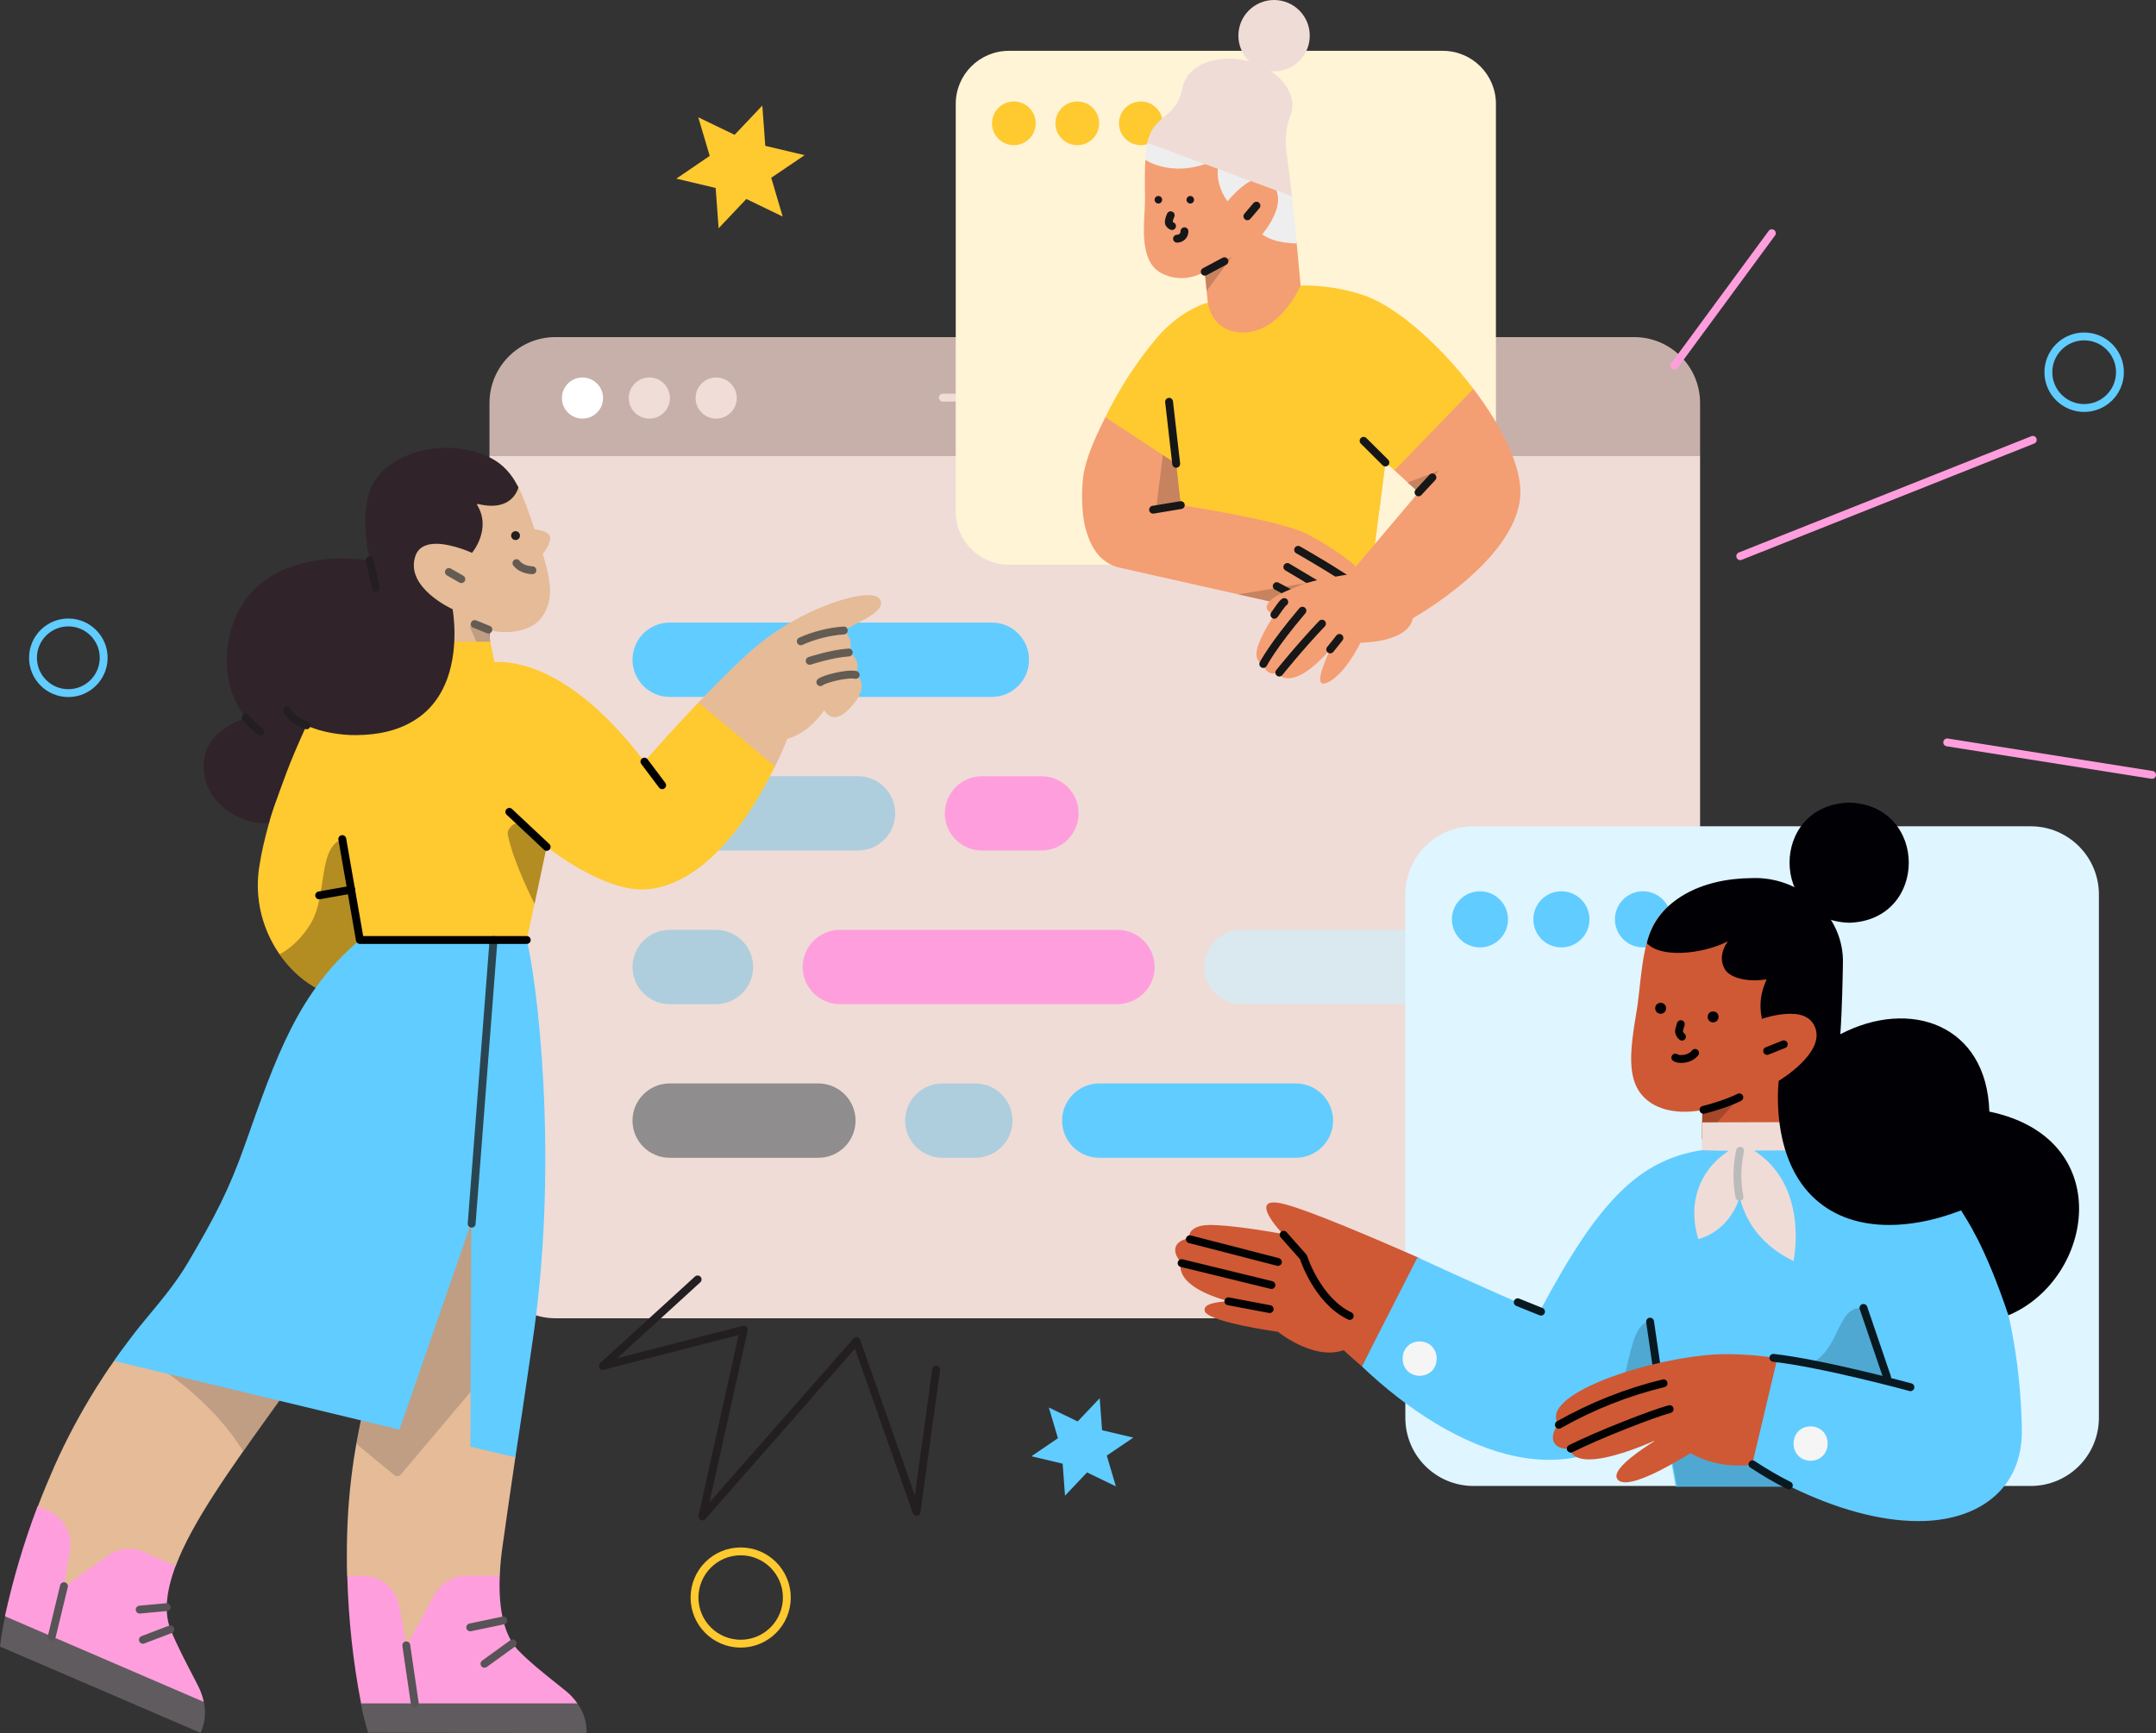 <?xml version="1.0" encoding="UTF-8"?>
<svg id="Layer_1" data-name="Layer 1" xmlns="http://www.w3.org/2000/svg" viewBox="0 0 1096.93 881.98">
  <rect x="0" y="0" width="1096.93" height="881.98" fill="#333333" stroke="none"/>
  <defs>
    <style>
      .cls-1 {
        fill: #cf5934;
      }

      .cls-2 {
        fill: #f49e73;
      }

      .cls-3 {
        fill: #c8b0aa;
      }

      .cls-4 {
        stroke: #ffc930;
      }

      .cls-4, .cls-5, .cls-6, .cls-7, .cls-8, .cls-9, .cls-10, .cls-11, .cls-12, .cls-13, .cls-14, .cls-15, .cls-16, .cls-17, .cls-18 {
        fill: none;
        stroke-linecap: round;
        stroke-linejoin: round;
        stroke-width: 4px;
      }

      .cls-5 {
        stroke: #f0ddd8;
      }

      .cls-19 {
        fill: #fff;
      }

      .cls-20 {
        fill: #e5bb98;
      }

      .cls-6 {
        stroke: #000;
      }

      .cls-21 {
        fill: #fff4d6;
      }

      .cls-7 {
        stroke: #bbb;
      }

      .cls-22 {
        fill: #ffc930;
      }

      .cls-8 {
        stroke: #161616;
      }

      .cls-23 {
        fill: #f5f5f5;
      }

      .cls-24 {
        fill: #dff5ff;
      }

      .cls-9 {
        stroke: #645b53;
      }

      .cls-25 {
        fill: #17151c;
      }

      .cls-26 {
        fill: #afcedd;
      }

      .cls-27 {
        fill: #dae8ef;
      }

      .cls-28 {
        fill: #f0ddd8;
      }

      .cls-10 {
        stroke: #030202;
      }

      .cls-29, .cls-30, .cls-31, .cls-32, .cls-33 {
        isolation: isolate;
      }

      .cls-29, .cls-32 {
        opacity: .3;
      }

      .cls-34 {
        fill: #61ccff;
      }

      .cls-30 {
        fill: #171717;
      }

      .cls-30, .cls-31, .cls-33 {
        opacity: .2;
      }

      .cls-35 {
        fill: #605b5e;
      }

      .cls-11 {
        stroke: #081921;
      }

      .cls-12 {
        stroke: #231f21;
      }

      .cls-36 {
        fill: #8f8d8e;
      }

      .cls-31 {
        fill: #030202;
      }

      .cls-37 {
        fill: #010005;
      }

      .cls-38 {
        fill: #efdcd7;
      }

      .cls-39 {
        fill: #30242a;
      }

      .cls-13 {
        stroke: #231f20;
      }

      .cls-40 {
        fill: #ff9edd;
      }

      .cls-14 {
        stroke: #2a4552;
      }

      .cls-32 {
        fill: #645b53;
      }

      .cls-33 {
        fill: #081921;
      }

      .cls-15 {
        stroke: #61ccff;
      }

      .cls-16 {
        stroke: #171717;
      }

      .cls-41 {
        fill: #eee;
      }

      .cls-42 {
        fill: #231f20;
      }

      .cls-17 {
        stroke: #585356;
      }

      .cls-18 {
        stroke: #ff9edd;
      }
    </style>
  </defs>
  <path class="cls-4" d="M376.85,836.47c12.96,0,23.48-10.52,23.48-23.48s-10.52-23.49-23.48-23.49-23.49,10.52-23.49,23.49,10.52,23.48,23.49,23.48Z"/>
  <path class="cls-34" d="M560.71,727.84l15.89,3.77-13.49,9.14,4.63,15.66-14.68-7.08-11.2,11.82-1.2-16.28-15.89-3.77,13.49-9.2-4.63-15.6,14.68,7.08,11.2-11.82,1.2,16.28Z"/>
  <path class="cls-15" d="M34.77,352.73c9.93,0,17.98-8.05,17.98-17.98s-8.05-17.98-17.98-17.98-17.98,8.05-17.98,17.98,8.05,17.98,17.98,17.98Z"/>
  <path class="cls-15" d="M1060.38,207.63c10.06,0,18.21-8.15,18.21-18.21s-8.15-18.21-18.21-18.21-18.21,8.16-18.21,18.21,8.15,18.21,18.21,18.21Z"/>
  <path class="cls-22" d="M389.36,74.22l20.01,4.75-16.98,11.51,5.82,19.72-18.49-8.93-14.1,14.9-1.51-20.51-20-4.75,16.98-11.58-5.83-19.64,18.49,8.92,14.1-14.89,1.51,20.5Z"/>
  <g>
    <path class="cls-38" d="M282.61,182.31l548.8,2.32c18.54,0,23.62,1.94,23.62,20.48l9.94,26.99v405.21c0,18.53-15.02,33.56-33.56,33.56H282.61c-18.54,0-33.57-15.03-33.57-33.56V232.1l9.05-26.99c0-18.54,5.98-22.8,24.52-22.8Z"/>
    <path class="cls-3" d="M282.61,171.55H831.41c18.54,0,33.56,15.02,33.56,33.56v26.99H249.04v-26.99c0-18.54,15.03-33.56,33.57-33.56Z"/>
    <path class="cls-19" d="M296.36,213.03c5.78,0,10.46-4.68,10.46-10.46s-4.68-10.46-10.46-10.46-10.46,4.68-10.46,10.46,4.68,10.46,10.46,10.46Z"/>
    <path class="cls-28" d="M330.37,213.03c5.78,0,10.47-4.68,10.47-10.46s-4.69-10.46-10.47-10.46-10.46,4.68-10.46,10.46,4.68,10.46,10.46,10.46Z"/>
    <path class="cls-28" d="M364.38,213.03c5.78,0,10.47-4.68,10.47-10.46s-4.69-10.46-10.47-10.46-10.46,4.68-10.46,10.46,4.68,10.46,10.46,10.46Z"/>
    <path class="cls-5" d="M479.72,202.35h154.65"/>
  </g>
  <g>
    <path class="cls-34" d="M340.72,316.83h163.93c10.42,0,18.91,8.49,18.91,18.91s-8.49,18.92-18.91,18.92h-163.93c-10.42,0-18.92-8.49-18.92-18.92s8.5-18.91,18.92-18.91Z"/>
    <path class="cls-26" d="M340.72,395.01h95.83c10.43,0,18.92,8.49,18.92,18.91s-8.49,18.92-18.92,18.92h-95.83c-10.42,0-18.92-8.49-18.92-18.92s8.5-18.91,18.92-18.91Z"/>
    <path class="cls-40" d="M499.6,395.01h30.27c10.42,0,18.91,8.49,18.91,18.91s-8.49,18.92-18.91,18.92h-30.27c-10.42,0-18.91-8.49-18.91-18.92s8.49-18.91,18.91-18.91Z"/>
    <path class="cls-26" d="M340.72,473.19h23.54c10.42,0,18.91,8.49,18.91,18.92s-8.49,18.91-18.91,18.91h-23.54c-10.42,0-18.92-8.49-18.92-18.91s8.5-18.92,18.92-18.92Z"/>
    <path class="cls-40" d="M427.31,473.19h141.23c10.42,0,18.91,8.49,18.91,18.92s-8.49,18.91-18.91,18.91h-141.23c-10.43,0-18.92-8.49-18.92-18.91s8.49-18.92,18.92-18.92Z"/>
    <path class="cls-27" d="M631.59,473.19h121.05c10.42,0,18.91,8.49,18.91,18.92s-8.49,18.91-18.91,18.91h-121.05c-10.43,0-18.92-8.49-18.92-18.91s8.49-18.92,18.92-18.92Z"/>
    <path class="cls-36" d="M340.72,551.37h75.66c10.42,0,18.91,8.49,18.91,18.92s-8.49,18.91-18.91,18.91h-75.66c-10.42,0-18.92-8.49-18.92-18.91s8.5-18.92,18.92-18.92Z"/>
    <path class="cls-26" d="M479.43,551.37h16.81c10.42,0,18.92,8.49,18.92,18.92s-8.5,18.91-18.92,18.91h-16.81c-10.43,0-18.92-8.49-18.92-18.91s8.49-18.92,18.92-18.92Z"/>
    <path class="cls-34" d="M559.29,551.37h100.04c10.42,0,18.91,8.49,18.91,18.92s-8.49,18.91-18.91,18.91h-100.04c-10.42,0-18.92-8.49-18.92-18.91s8.5-18.92,18.92-18.92Z"/>
  </g>
  <path class="cls-13" d="M354.94,651.1l-48.2,44.03,71.7-18.47-21.09,95.07,78.39-89.25,30.58,86.91,9.98-72.41"/>
  <g>
    <path class="cls-21" d="M734.07,25.87h-220.77c-14.95,0-27.04,12.08-27.04,27.03v207.42c0,14.95,12.09,27.04,27.04,27.04h220.77c14.95,0,27.03-12.09,27.03-27.04V52.9c0-14.95-12.13-27.03-27.03-27.03Z"/>
    <path class="cls-22" d="M515.83,73.87c6.14,0,11.11-4.97,11.11-11.11s-4.97-11.12-11.11-11.12-11.12,4.98-11.12,11.12,4.98,11.11,11.12,11.11Z"/>
    <path class="cls-22" d="M548.11,73.87c6.14,0,11.11-4.97,11.11-11.11s-4.97-11.12-11.11-11.12-11.12,4.98-11.12,11.12,4.98,11.11,11.12,11.11Z"/>
    <path class="cls-22" d="M580.43,73.87c6.14,0,11.12-4.97,11.12-11.11s-4.98-11.12-11.12-11.12-11.11,4.98-11.11,11.12,4.97,11.11,11.11,11.11Z"/>
  </g>
  <g>
    <path class="cls-2" d="M582.56,101.92c0-5.08-.31-12.97,.21-20.54,0-.05,.05-.1,.05-.1l46.84-26.51s.15,0,.15,.05l15.1,20.49v.05l14.83,48.5v.05c1.14,11.88,1.92,21.11,1.97,21.42-.05,.57-2.9,41.24-26.61,41.24s-20.64-31.85-20.59-32.52l-1.61-15.51c0-.11-.1-.16-.2-.11-1.46,.83-11.42,6.28-22.1,.42-11.83-6.54-8.04-27.13-8.04-36.93Z"/>
    <path class="cls-30" d="M613.94,148.08l-.98-9.75s9.23-4.67,13.79-7.68l-12.81,17.43Z"/>
    <path class="cls-30" d="M692.68,223.44l9.07,36.52,5.03-39.78-14.1,3.26Z"/>
    <path class="cls-41" d="M583.86,72.46c1.19-9.23,22.56-23.71,38.79-23.71s21.11,13.18,23.97,34.91c.2,1.61,9.02,1.04,10.73,16.34,1.09,9.91,1.87,18.15,2.44,23.86-1.87,.05-3.99-.11-6.38-.47-3.58-.52-7.99-1.71-11.25-4.15,0,0,16.44-18.67,2.49-27.64-7.58-4.88-20.08,10.84-20.08,10.84,0,0-8.14-9.75-3.78-22.25-22.77,11.93-38.02,1.14-38.02,1.14,.26-7.11,1.04-8.77,1.09-8.87Z"/>
    <path class="cls-16" d="M639.25,104.67l-4.61,5.39"/>
    <path class="cls-16" d="M595.63,109.54c-.52,1.14-1.19,3.01-.88,4.05,.31,.67,.88,1.19,1.56,1.45"/>
    <path class="cls-16" d="M602.63,117.69c.06,2.02-1.55,3.73-3.63,3.78h-.15"/>
    <path class="cls-16" d="M612.96,138.28l10.01-5.34"/>
    <path class="cls-25" d="M605.59,103.58c1.06,0,1.92-.86,1.92-1.92s-.86-1.92-1.92-1.92-1.92,.86-1.92,1.92,.86,1.92,1.92,1.92Z"/>
    <path class="cls-25" d="M589.36,103.58c1.05,0,1.91-.86,1.91-1.92s-.86-1.92-1.91-1.92-1.92,.86-1.92,1.92,.86,1.92,1.92,1.92Z"/>
    <path class="cls-38" d="M648.22,36.31c10.03,0,18.16-8.13,18.16-18.16s-8.13-18.15-18.16-18.15-18.15,8.13-18.15,18.15,8.13,18.16,18.15,18.16Z"/>
    <path class="cls-38" d="M654.81,79.36c-1.24-6.85-.83-14.01,1.71-20.49,.26-.68,.47-1.35,.63-2.08,2.49-10.78-7.89-22.4-23.19-25.93-15.3-3.53-29.72,2.33-32.21,13.17-.05,.26-.1,.52-.15,.78-.89,5.45-3.84,10.38-8.2,13.75-2.49,1.81-4.72,4.04-6.59,6.53-1.4,1.97-2.38,4.57-3.06,7.58l73.6,27.23c-.72-6.7-1.55-13.02-2.23-18,0-.88-.15-1.71-.31-2.54Z"/>
    <path class="cls-22" d="M749.68,197.98c-16.18-21.37-37.61-40.67-53.74-46.94v-.05c-.72-.26-1.5-.52-2.23-.78-17.06-5.71-31.95-4.88-31.95-4.88,0,0-10.32,23.86-29.3,23.86-16.29,0-17.9-15.2-17.9-15.2,0,0-11.62,2.75-23.54,15.2,0,0-15.72,16.6-28.64,43.1l34.86,23.71,2.44,25.41,97.66,33.09,7.52-59.13,4.93,4.26,39.89-41.65Z"/>
    <path class="cls-8" d="M704.86,235.37l-11.1-11.04"/>
    <path class="cls-2" d="M663.68,271.16c-13.54-6.48-62.91-14.11-62.91-14.11l-2.34-21-36.05-23.76c-4.04,8.25-8.55,17.27-10.73,27.13-1.61,7.47-1.51,21.27,.52,28.99,2.49,9.39,6.64,17.12,16.18,20.18l105.34,23.7,10.06,1.72s5.45,0,4.36-5.97c2.7,.52,4.57-.26,5.97-1.61,1.6-1.61,0-5.44,0-5.44,0,0,3.78-.52,1.09-6.49-2.6-5.65-17.95-16.8-31.49-23.34Z"/>
    <path class="cls-30" d="M600.77,257.05l-2.34-21-6.79-4.51-3.43,27.59,12.56-2.08Z"/>
    <path class="cls-16" d="M600.77,257.05l-14.11,2.34"/>
    <path class="cls-30" d="M629.92,302.49l43.77,9.86,10.06,1.71s5.45,0,4.36-5.97c2.7,.52,4.57-.26,5.97-1.61,1.6-1.6,0-5.44,0-5.44l-26.46-4.83-37.7,6.28Z"/>
    <path class="cls-16" d="M694.08,300.99c-12.45-9.24-33.61-21.17-33.61-21.17"/>
    <path class="cls-16" d="M687.8,308.35c-12.76-7.88-32.83-19.81-32.83-19.81"/>
    <path class="cls-16" d="M675.09,311.83c-9.23-4.88-25.52-13.54-25.52-13.54"/>
    <path class="cls-2" d="M749.63,197.87l-40.15,41.5,12.24,11.2-35.27,41.75s-16.6,2.18-24.74,5.45c-8.14,3.27-13.49,5.6-15.72,8.14-2.12,2.39-2.69,4.88,2.39,6.95-4.82,7.16-8.35,14.68-8.92,18-1.09,6.49,3.27,7.06,3.27,7.06,1.6,7.05,8.14,4.35,8.14,4.35,0,0,0,3.79,6.54,2.7,8.09-1.35,18.2-13.07,19.39-14.47h.06c-.94,1.87-9.29,19.29-2.6,17.22,9.34-2.85,17.9-20.59,17.9-20.59,26.55-1.09,26.55-12.45,26.55-12.45,0,0,52.6-29.31,54.78-62.4,.93-14.78-9.44-35.42-23.86-54.41Z"/>
    <path class="cls-30" d="M716.07,245.59l5.65,4.98,10.37-11.05-16.02,6.07Z"/>
    <path class="cls-16" d="M721.72,250.57l7.06-7.62"/>
    <path class="cls-16" d="M642.73,337.92s4.72-9.24,19.91-27.13"/>
    <path class="cls-16" d="M648.38,312.86c1.61-2.17,3.94-5.91,5.03-6.48"/>
    <path class="cls-16" d="M650.87,342.27s10.37-12.96,21.73-24.89"/>
    <path class="cls-16" d="M676.8,330.5c2.7-3.27,4.67-5.86,4.67-5.86"/>
    <path class="cls-8" d="M598.43,236.05l-3.63-31.59"/>
  </g>
  <g>
    <path class="cls-24" d="M1033.17,420.5h-283.44c-19.2,0-34.72,15.52-34.72,34.71v266.3c0,19.2,15.52,34.71,34.72,34.71h283.44c19.19,0,34.71-15.51,34.71-34.71V455.21c0-19.19-15.58-34.71-34.71-34.71Z"/>
    <path class="cls-34" d="M752.97,482.13c7.88,0,14.27-6.38,14.27-14.27s-6.39-14.27-14.27-14.27-14.27,6.39-14.27,14.27,6.38,14.27,14.27,14.27Z"/>
    <path class="cls-34" d="M794.41,482.13c7.89,0,14.27-6.38,14.27-14.27s-6.38-14.27-14.27-14.27-14.27,6.39-14.27,14.27,6.39,14.27,14.27,14.27Z"/>
    <path class="cls-34" d="M835.92,482.13c7.88,0,14.27-6.38,14.27-14.27s-6.39-14.27-14.27-14.27-14.27,6.39-14.27,14.27,6.38,14.27,14.27,14.27Z"/>
  </g>
  <g>
    <path class="cls-1" d="M865.82,579.65l.3-14.64c0-.1-.1-.1-.1-.1-9.77,1.9-23.51,1.3-31.08-8.16-6.87-8.67-5.68-22.12-2.49-40.84,2.69-14.64,2.29-36.95,11.06-48.81,9.86-14.04,28.18-16.83,48.7-16.03,23.71,1.29,41.54,22.01,40.94,44.72-.4,10.56-.9,30.38-2.39,55.28-.5,7.27-1.7,31.47-1.8,33.17,0,.1-.1,.1-.1,.1l-62.94-4.59q-.1,0-.1-.1Z"/>
    <path class="cls-31" d="M866.12,564.91l-.2,14.65c0,.09,.1,.09,.2,.09l18.52-20.71c.1-.1,0-.2-.1-.2-9.46,4.38-17.53,5.87-18.42,6.17q0-.1,0,0Z"/>
    <path class="cls-10" d="M899.08,534.83l8.47-3.38"/>
    <path class="cls-10" d="M866.71,564.81c4.58-1.09,12.85-3.68,18.23-6.37"/>
    <path class="cls-10" d="M855.16,521.19l-.7,2.39c-.5,1.39,0,2.79,1,3.68l.3,.3"/>
    <path class="cls-6" d="M852.37,538.22c1.59,1.2,7.17,1.2,10.06-2.39"/>
    <path class="cls-37" d="M871.59,514.71c3.69,.1,3.69,5.48,0,5.58-3.68-.1-3.68-5.48,0-5.58Z"/>
    <path class="cls-37" d="M844.9,510.33c3.69,.1,3.69,5.48,0,5.58-3.69-.1-3.69-5.48,0-5.58Z"/>
    <path class="cls-1" d="M683.64,687.13c-2.39,.79-4.78,1.19-7.27,1.19-12.65,0-25.2-9.76-26.19-10.56-2.19-.3-33.37-4.78-37.05-10.06-2.1-4.48,7.27-5.18,11.25-5.47,.1,0,.1-.2,0-.2-15.74-4.49-21.22-9.96-22.91-13.75-1.39-2.79-.7-4.98-.5-5.58v-.1c-6.17-7.07-2.09-11.65,4.09-12.35,.1,0,.1-.1,.1-.1-.7-4.08,3.48-6.77,10.55-6.77,9.87,.1,25.2,2.49,36.56,4.48,.1,0,.1-.1,.1-.2-9.96-10.95-12.05-18.42,1.29-14.84,12.65,3.29,44.03,16.64,68.73,27.49,.1,0,.1,.1,0,.1l-29.58,54.88c.1,.1-5.68-4.88-9.17-8.16Z"/>
    <path class="cls-34" d="M975.78,774.08c-19.13,0-41.54-6.08-64.84-17.53h-58.27s-.1,0-.1-.1l-7.77-43.63c0-.1-.1-.1-.2,0-40.24,54.19-104.88,27.1-151.69-17.43v-.1c.99-1.99,27.19-53.08,28.28-55.38,0,0,.1-.1,.1,0,31.58,14.65,59.76,26.8,61.96,27.69,0,0,.1,0,.1-.1,29.78-56.27,50.49-77.09,82.37-82.17h88.44c48.21,2.59,73.31,72.11,74.51,141.94,.59,30.77-22.51,47.01-52.89,46.81Z"/>
    <path class="cls-33" d="M813.82,737.62c.1-.1,5.48-8.76,9.17-22.71,1.59-5.97,2.89-11.65,4.08-16.73,3.29-14.44,5.48-24.9,12.25-25.6h.1c.7,.9,5.58,39.45,5.78,39.45l.1,.49c-.1,.2-11.36,16.54-31.18,25.4l-.59,.3,.29-.6Z"/>
    <path class="cls-38" d="M934.04,570.99q0-.1,0,0l-67.92,.2q-.1,0-.1,.1l-.2,13.94q0,.1,.1,.1c.79,0,6.17,.3,13.24,.3,.1,0,.1,.1,.1,.2-14.84,9.86-20.71,26.59-15.24,44.62,0,.1,.1,.1,.1,.1,1.2-.3,15.04-3.58,20.92-20.91,0-.1,.2-.1,.2,0,3.29,13.64,12.65,25.1,27.19,32.07q.1,0,.1-.1c.5-2.39,7.27-38.25-19.82-55.88-.1-.1-.1-.2,0-.2,18.33-.1,39.74-.1,41.23-.4,0,0,0-.1,.1-.1-.1-2.89-.1-9.06,0-14.04Z"/>
    <path class="cls-23" d="M921.2,725.87c11.55,.3,11.55,17.23,0,17.53-11.56-.3-11.56-17.23,0-17.53Z"/>
    <path class="cls-23" d="M722.29,682.64c11.55,.3,11.55,17.23,0,17.53-11.55-.3-11.55-17.23,0-17.53Z"/>
    <path class="cls-11" d="M960.14,700.97l-12.05-35.36"/>
    <path class="cls-33" d="M853.17,756.35l-5.98-33.07c0-.1,.1-.1,.1-.1l44.32,21.81,20.02,11.06-.1,.4-58.36-.1q0,.1,0,0Z"/>
    <path class="cls-11" d="M784.04,667.5l-11.85-4.78"/>
    <path class="cls-11" d="M842.91,695.79l-3.39-23.21"/>
    <path class="cls-10" d="M653.07,628.36l10.06,11.36s6.97,22.11,23.6,29.98"/>
    <path class="cls-10" d="M605.36,630.65l44.82,11.56"/>
    <path class="cls-10" d="M601.17,642.8l45.72,11.16"/>
    <path class="cls-10" d="M624.98,662.23l21.01,3.98"/>
    <path class="cls-33" d="M921.59,693.9c15.34-8.37,12.65-29.28,26.4-28.29,0,0,.1,0,.1,.1,.5,1.6,11.95,34.96,12.75,37.15q0,.1-.1,.1c-2.39-.2-35.76-8.16-39.15-8.76-.1-.1-.1-.2,0-.3Z"/>
    <path class="cls-1" d="M826.97,754.36c-2.39,0-4.58-.9-4.58-3.29,.2-4.98,12.35-13.25,19.12-17.53,.1-.1,0-.2-.1-.2-7.57,3.39-22.81,9.36-32.96,9.36-5.48,0-8.97-1.79-9.96-5.37h-.5c-6.97,.19-10.66-4.59-5.48-12.26v-.1c-.3-.59-1.3-2.88-.6-5.97,5.08-14.74,57.37-29.88,86.46-29.88,7.47,0,16.83,.6,25.79,2.09,.1,0,.1,.1,.1,.1l-12.75,53.88s0,.1-.1,.1c-.49,.1-2.98,.5-6.97,.5-6.17,.2-16.63-1.59-24.2-6.27h-.1c-2.89,1.59-23.61,14.84-33.17,14.84Z"/>
    <path class="cls-11" d="M902.27,691.01c25.5,2.89,69.72,14.94,69.72,14.94"/>
    <path class="cls-10" d="M793.11,725.07c16.73-9.46,34.66-16.63,53.28-21.11"/>
    <path class="cls-10" d="M799.18,737.23c14.05-7.08,42.23-18.03,50.3-20.12"/>
    <path class="cls-11" d="M891.61,745.19c5.98,3.89,12.06,7.57,18.53,10.76"/>
    <path class="cls-7" d="M885.04,609.14c-2.09-9.96-.7-19.13,.3-23.51"/>
    <path class="cls-37" d="M1021.79,669.2c-12.05-35.86-21.11-48.31-24-53.19,0,0-.1-.1-.1,0-27.49,10.56-58.96,11.75-77.89-9.56-18.62-21.12-15.04-54.29-14.84-56.28v-.1c1.1-.69,22.71-13.84,18.82-26.39-1.69-5.28-5.97-7.77-12.94-7.77-6.48,0-13.35,2.19-14.35,2.59q-.1,0-.1-.1c-1.59-8.07-.29-13.75,2.39-19.92q0-.1-.09-.1c-9.27,1.59-19.63-.6-21.62-6.18-1.89-3.58-1.19-8.66,1.89-12.94,.1-.1,0-.2-.1-.1-13.24,6.67-34.46,8.36-40.93,.79v-.1c5.38-22.21,28.28-32.77,52.99-32.97,25.2-1.19,47.61,19.13,46.71,43.73-.1,6.18-.4,22.81-1.3,35.56,0,.1,.1,.1,.1,.1,35.16-18.33,74.31-5.08,75.7,39.34,0,0,0,.1,.1,.1,65.04,13.65,53.19,85.16,9.76,103.59q-.2,0-.2-.1Z"/>
    <path class="cls-37" d="M940.82,408.44c40.44,1.29,40.44,59.96,0,61.15-40.44-1.29-40.44-59.96,0-61.15Z"/>
  </g>
  <g>
    <path class="cls-20" d="M89.34,797.07c8.13-21.97,28.12-49.82,45.84-74.59,2.8-3.98,5.69-7.87,8.41-11.75l.18-.18-82.01-19.81-3.71,1.81c-3.61,5.07-6.42,9.41-9.31,14.02-7.87,12.66-14.92,25.77-20.98,39.42-2.98,6.78-5.78,13.47-8.5,20.61l6.42,50.09,63.66-19.62Z"/>
    <path class="cls-32" d="M123.88,738.3c3.79-5.33,7.59-10.67,11.3-15.91,2.8-3.98,4.07-5.7,6.87-9.58l1.63-2.36-73.33-21.33-.18,.36c15.37,8.32,29.2,19.26,40.87,32.19,8.5,9.49,12.38,16.54,12.47,16.63l.18,.27,.19-.27Z"/>
    <path class="cls-20" d="M248.47,320.4c2.8,.9,5.79,1.35,8.77,1.26,8.14,0,15.01-2.8,18.35-7.5,5.52-7.51,5.61-16.28,.55-32.19,.54-.72,4.43-5.7,3.7-8.86-.45-1.81-3.16-3.17-7.95-3.8l-.45-1.54c-2.54-7.59-4.89-14.28-7.69-19.8-3.98-7.77-15.55-5.78-24.59-9.22-5.97-2.35-5.61-2.62-11.94-2.53-12.2,0-17-2.26-25.04,4.97-12.84,11.58-11.03,30.92-8.77,42.77l2.08,1.54c1.08,6.96-1,29.56,1.8,43.49v.18l50.37,2.8,1.8-5.42-.99-6.15Z"/>
    <path class="cls-32" d="M248.47,320.4l-6.96-2.81c-.27-.09-.45-.18-.73-.18-.54,0-1.08,.27-1.35,.73-.27,.45-.36,.99-.09,1.53l4.61,10.49,5.51-3.61-.99-6.15Z"/>
    <path class="cls-20" d="M254.26,802.05c.27-6.97,1.08-12.75,1.44-15.28,1.72-12.12,3.8-26.95,6.51-45.12l-17.36-148.28-59.94,123.5c-1.54,6.88-3.89,18.81-4.8,25.05-2.26,14.74-3.43,29.57-3.61,44.48,0,5.07-.09,10.22,.09,15.47l29.29,51.9,48.38-51.72Z"/>
    <path class="cls-32" d="M251.18,693.09l-5.88-90.95c-.18-2.36-3.34-2.99-4.34-.91l-55.96,115.46c-.09,.18-.18,.37-.18,.55-.37,1.62-.73,3.52-1.09,5.6-.72,3.44-1.45,7.33-2.08,10.76-.18,.82,.18,1.63,.82,2.17l18.17,14.92c.99,.81,2.44,.63,3.25-.27l46.93-55.61c.27-.54,.45-1.17,.36-1.72Z"/>
    <path class="cls-40" d="M293.32,867.78l.45-.9c-1.72-2.45-3.62-4.53-5.88-6.33-1.17-.91-2.53-2.08-4.16-3.35-6.15-4.88-14.56-11.57-20.25-17.54-6.78-7.23-9.95-20.26-9.22-37.62v-.18h-16.82c-6.78,0-13.02,3.7-16.28,9.58l-14.19,25.96c-.09,.09-.18,.09-.18,0l-3.71-20.26c-1.63-8.77-9.31-15.19-18.26-15.19h-8.14v.18c.63,21.88,2.89,43.41,7.05,64.84v.09l.63,.72h108.96Z"/>
    <path class="cls-20" d="M394.31,390.02c3.89-7.78,5.88-13.2,6.24-14.02,1.09-.27,10.58-2.62,18.81-14.64,.45,.9,2.17,3.61,5.24,3.61,2.17,0,4.52-1.26,7.14-3.89,6.24-6.23,7.06-10.66,6.6-13.29-.27-1.9-1.35-3.43-2.98-4.34,1.18-2.89,1.27-5.42,.27-7.59-.72-1.63-2.08-2.99-3.8-3.8,2.99-6.15-1.44-10.31-2.53-11.21,1.63-.81,3.08-1.63,4.52-2.44,8.77-4.61,14.47-7.6,14.47-11.58,0-1.8-1.18-3.97-6.78-3.97-6.06,0-15.82,2.71-26.13,7.23-10.85,4.7-21.07,10.94-30.2,18.44-8.05,6.88-17.9,16.46-29.84,28.94l.09,1.81,36.89,31.37,1.99-.63Z"/>
    <path class="cls-22" d="M161.49,503.13c10.03-15.01,20.88-22.79,21.7-23.42l84.54-.63,.27-.72,10.13-47.38c2.71,2.08,28.12,21.7,48.64,21.7,.63,0,1.27,0,1.9-.09,13.38-.82,39.69-9.95,65.55-62.48l.09-.09-38.97-32.55-.09,.09c-14.01,14.74-25.95,28.39-27.39,30.02-33.64-44.13-61.13-50.73-74.51-50.73h-1.81l-2.08-10.3h-53.61s1.17,5.87,1.44,7.14c-1.99,.27-18.62,3.16-30.11,15.82-5.06,5.43-22.69,12.57-29.65,30.47-4.25,10.67,2.17,28.84-.63,38.79-2.27,8.05-3.98,15.64-4.98,22.24-4.43,28.21,11.49,52.54,29.39,62.03l.18,.09Z"/>
    <path class="cls-29" d="M183.19,479.71l-.09-1.35-8.95-51.36c-7.33,2.62-8.68,11.84-10.13,21.7-1.18,7.68-2.35,15.55-6.24,21.79-7.14,11.48-15.55,15.1-15.55,15.1,5.24,7.5,11.93,13.65,18.99,17.36,0,0,21.79-23.15,21.97-23.24Z"/>
    <path class="cls-39" d="M134.36,418.95c1.36,0,2.44-.18,2.44-.18,0,0,1.99-6.42,2.54-7.96,5.42-14.82,7.14-20.88,16.63-41.68,7.06,3.44,17.45,5.07,25.32,4.97,10.58-.09,21.07-2.07,29.93-7.77,7.5-4.7,17-14.38,19.44-34.27,.9-7.32,.72-14.74-.36-21.97l-.09-.09s-24.24-10.94-18.9-26.94c1.35-4.16,4.97-6.33,10.58-6.33,8.22,0,18.26,4.61,18.26,4.61,.09-.09,10.13-12.12,2.62-24.32-.18-.28,.09-.64,.36-.55,2.36,.55,4.62,.91,7.06,.91,11.48,0,13.56-9.32,13.56-9.32v-.09c-4.34-8.5-9.77-13.56-17.99-16.63-5.97-2.35-12.3-3.53-18.63-3.44-12.21,0-23.87,4.07-32.01,11.3-12.2,11.03-9.85,31.47-7.14,45.66l.09,.27c-4.52-.63-9.04-.99-13.56-.99-15.73,0-43.76,3.98-54.88,30.47-5.7,13.74-7.33,34.18,5.33,50.63-2.17,.73-18.17,6.51-20.71,19.08-1.8,8.05,.28,16.46,5.52,22.79,5.97,7.05,15.82,11.84,24.59,11.84Z"/>
    <path class="cls-34" d="M262.21,741.65c1.18-7.96,2.35-15.82,3.53-23.42,2.53-17.18,4.88-33.09,6.06-41.59,12.29-89.24,1.44-177.67-3.8-198.1v-.18h-84.99c-31.47,26.76-42.5,59.22-58.59,104.79-7.96,22.42-15.28,36.44-28.75,59.31-5.88,9.95-12.75,18.27-19.44,26.31-3.62,4.34-6.97,8.41-10.04,12.57-3.07,4.07-5.79,7.69-8.23,11.21l145.21,34.99q.09,0,.09-.09l36.35-104.7c0-.09,.18-.09,.18,0l-.45,113.38q0,.09,.09,.09l22.78,5.43Z"/>
    <path class="cls-14" d="M239.97,622.75l11.12-144.39"/>
    <path class="cls-35" d="M298.47,881.98v-.19c.09-5.33-1.54-10.48-4.61-14.82l-.09-.09h-110.13v.18c.9,4.97,2.17,9.94,3.62,14.73l111.21,.19Z"/>
    <path class="cls-35" d="M102.08,881.88c2.17-4.88,2.81-10.39,1.63-15.73l-.54-.54L3.35,822.2l-.72,.36c-1.09,4.98-1.99,10.14-2.63,15.29v.09l102.08,43.94Z"/>
    <path class="cls-40" d="M103.35,865.97c.18,.09,.36-.09,.27-.27-.63-2.62-1.54-5.24-2.8-7.69-.54-1.08-1.27-2.44-1.99-3.88-3.53-6.78-8.95-17-12.12-25.05-3.16-8.23-2.35-18.62,2.54-31.92,0-.09,0-.18-.09-.27l-16.1-7.14c-5.97-2.62-12.93-1.81-18.26,1.99l-21.97,15.73c-.18,.09-.37,0-.37-.18l3.08-18.08c1.45-8.5-3.08-16.91-11.03-20.35l-5.34-2.35-.09,.18c-6.87,18.09-12.38,36.71-16.54,55.61,0,.09,0,.18,.09,.27l100.72,43.4Z"/>
    <path class="cls-17" d="M256.06,824.65l-16.81,3.53"/>
    <path class="cls-17" d="M260.86,836.31l-14.38,10.4"/>
    <path class="cls-17" d="M206.7,837.31l4.34,29.57"/>
    <path class="cls-17" d="M32.55,807.2l-6.23,25.77"/>
    <path class="cls-17" d="M84.82,817.87l-13.75,1.27"/>
    <path class="cls-17" d="M86.71,829.17l-14.01,5.34"/>
    <path class="cls-6" d="M174.15,427l8.95,51.36h84.9"/>
    <path class="cls-6" d="M162.39,455.66l16.37-2.89"/>
    <path class="cls-6" d="M327.86,387.58l9.04,12.02"/>
    <path class="cls-6" d="M278.13,430.98l-18.99-17.82"/>
    <path class="cls-9" d="M429.3,320.84c-7.41,.54-15.1,2.44-21.88,5.52"/>
    <path class="cls-9" d="M431.83,332.06c-8.77,.54-19.89,4.25-19.89,4.25"/>
    <path class="cls-9" d="M435.36,343.45c-4.97-.9-16.27,2.17-17.99,3.71"/>
    <path class="cls-9" d="M248.47,320.4c-4.52-1.9-6.96-2.81-6.96-2.81"/>
    <path class="cls-9" d="M228.4,291.1l6.33,3.62"/>
    <path class="cls-12" d="M155.97,369.13c-9.04-3.61-9.85-7.5-9.85-7.5"/>
    <path class="cls-12" d="M124.96,365.24c2.17,2.63,4.97,5.07,7.6,7.24"/>
    <path class="cls-12" d="M188.07,285.13l3.26,14.1"/>
    <path class="cls-9" d="M262.76,286.58c2.71,3.62,8.13,3.62,8.13,3.62"/>
    <path class="cls-42" d="M262.3,274.83c-1.24,0-2.26-1.02-2.26-2.26s1.02-2.26,2.26-2.26,2.26,1.01,2.26,2.26-1.01,2.26-2.26,2.26Z"/>
    <path class="cls-29" d="M278.13,430.98l-11.67-10.94c-.72-.55-3.16-.82-4.07-.82-1.26,0-2.35,1.36-3.16,2.35-.81,.91-1.09,2.17-.81,3.44,2.8,13.92,13.11,34,13.2,34.27l.36,.72,6.15-29.02Z"/>
  </g>
  <g>
    <path class="cls-18" d="M990.71,377.81l104.22,16.53"/>
    <path class="cls-18" d="M885.4,283.04l148.84-59.19"/>
    <path class="cls-18" d="M851.93,186.03l49.55-67.36"/>
  </g>
</svg>